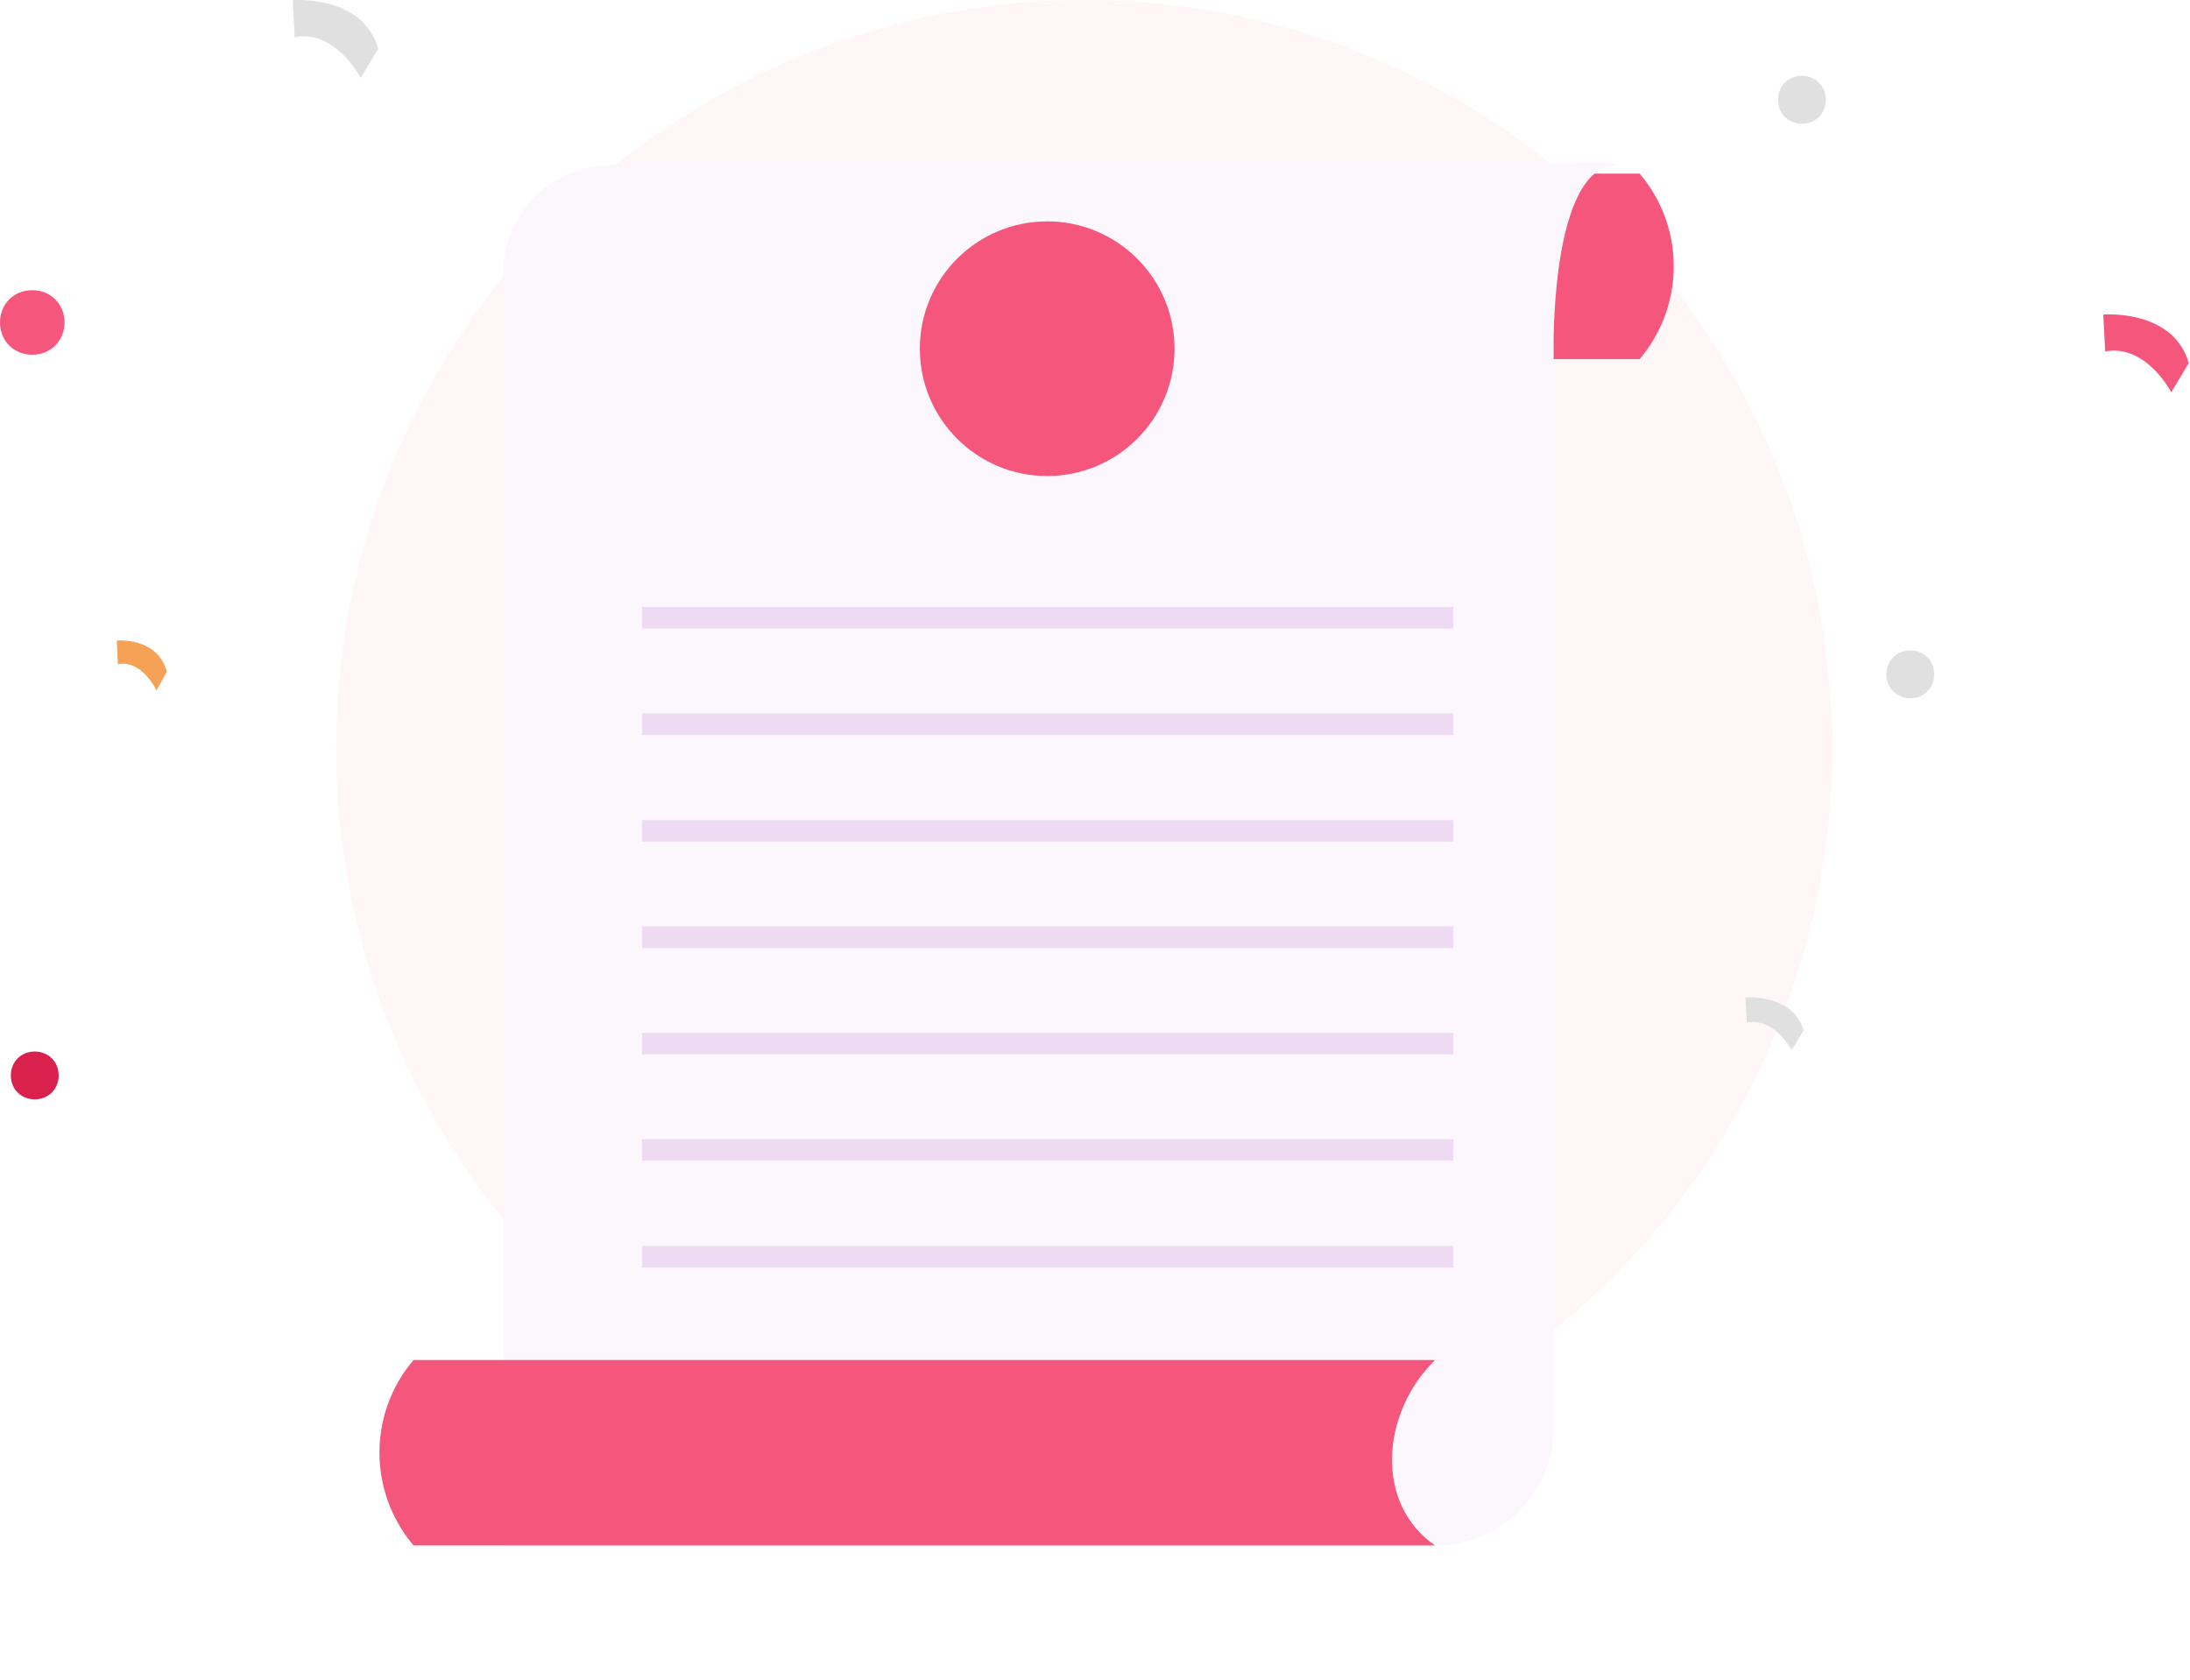 <svg width="202" height="155" viewBox="0 0 202 155" fill="none" xmlns="http://www.w3.org/2000/svg">
<circle cx="100" cy="69" r="69" fill="#FFF6F8"/>
<path d="M15.384 61.966C14.545 58.742 10.769 59.088 10.769 59.088L10.873 61.275C13.076 60.814 14.44 63.692 14.44 63.692L15.384 61.966Z" fill="#F5A256"/>
<path d="M166.353 95.052C165.379 91.646 161 92.011 161 92.011L161.122 94.323C163.676 93.836 165.258 96.877 165.258 96.877L166.353 95.052Z" fill="#E0E0E0"/>
<path d="M201.885 33.496C200.451 28.479 194 29.017 194 29.017L194.179 32.421C197.943 31.705 200.272 36.184 200.272 36.184L201.885 33.496Z" fill="#F5567B"/>
<path d="M168.41 9.206C168.41 10.467 167.465 11.412 166.205 11.412C164.945 11.412 164 10.467 164 9.206C164 7.945 164.945 7 166.205 7C167.465 7 168.41 7.945 168.41 9.206Z" fill="#E0E0E0"/>
<path d="M178.41 62.206C178.41 63.467 177.465 64.412 176.205 64.412C174.945 64.412 174 63.467 174 62.206C174 60.945 174.945 60 176.205 60C177.465 60 178.41 60.945 178.41 62.206Z" fill="#E0E0E0"/>
<path d="M5.41 99.206C5.41 100.467 4.465 101.412 3.205 101.412C1.945 101.412 1 100.467 1 99.206C1 97.945 1.945 97 3.205 97C4.465 97 5.41 97.945 5.41 99.206Z" fill="#DA204C"/>
<path d="M5.952 29.746C5.952 31.447 4.676 32.723 2.976 32.723C1.275 32.723 0 31.447 0 29.746C0 28.045 1.275 26.769 2.976 26.769C4.676 26.769 5.952 28.045 5.952 29.746Z" fill="#F5567B"/>
<path d="M34.885 4.496C33.451 -0.521 27 0.017 27 0.017L27.179 3.421C30.942 2.705 33.272 7.184 33.272 7.184L34.885 4.496Z" fill="#E0E0E0"/>
<g filter="url(#filter0_d_341_4250)">
<path d="M57.022 25.123H151.253L151.313 25.034C155.406 20.113 155.406 12.997 151.313 8.105L151.253 8.016H144.669H57.022L57.496 8.52C61.856 13.235 61.678 20.558 57.111 25.034L57.022 25.123Z" fill="#F5567B"/>
<path d="M132.477 134.562H46.432V17.156C46.432 11.671 50.881 7.224 56.368 7.224H140.545C140.545 7.224 149.295 6.72 149.117 7.224C142.977 7.343 143.303 24.331 143.303 24.331V123.711C143.303 129.729 138.439 134.562 132.477 134.562Z" fill="#FCF7FD"/>
<path d="M132.361 134.562C128.535 134.562 38.129 134.562 38.129 134.562L38.07 134.473C33.977 129.551 33.977 122.436 38.07 117.544L38.129 117.455H132.361L131.887 117.959C127.526 122.643 126.785 130.678 132.361 134.562C136.217 134.562 132.361 134.562 132.361 134.562Z" fill="#F5567B"/>
<circle cx="96.59" cy="24.167" r="11.746" fill="#F5567B"/>
<path d="M134.054 47.993H59.22V49.979H134.054V47.993Z" fill="#EEDAF3"/>
<path d="M134.054 57.806H59.22V59.793H134.054V57.806Z" fill="#EEDAF3"/>
<path d="M134.054 67.65H59.22V69.636H134.054V67.65Z" fill="#EEDAF3"/>
<path d="M134.054 77.463H59.22V79.45H134.054V77.463Z" fill="#EEDAF3"/>
<path d="M134.054 87.276H59.22V89.263H134.054V87.276Z" fill="#EEDAF3"/>
<path d="M134.054 106.933H59.22V108.919H134.054V106.933Z" fill="#EEDAF3"/>
<path d="M134.054 97.09H59.22V99.076H134.054V97.09Z" fill="#EEDAF3"/>
</g>
<defs>
<filter id="filter0_d_341_4250" x="23" y="3" width="143.383" height="151.562" filterUnits="userSpaceOnUse" color-interpolation-filters="sRGB">
<feFlood flood-opacity="0" result="BackgroundImageFix"/>
<feColorMatrix in="SourceAlpha" type="matrix" values="0 0 0 0 0 0 0 0 0 0 0 0 0 0 0 0 0 0 127 0" result="hardAlpha"/>
<feOffset dy="8"/>
<feGaussianBlur stdDeviation="6"/>
<feColorMatrix type="matrix" values="0 0 0 0 0.206 0 0 0 0 0.066 0 0 0 0 0.229 0 0 0 0.16 0"/>
<feBlend mode="normal" in2="BackgroundImageFix" result="effect1_dropShadow_341_4250"/>
<feBlend mode="normal" in="SourceGraphic" in2="effect1_dropShadow_341_4250" result="shape"/>
</filter>
</defs>
</svg>
